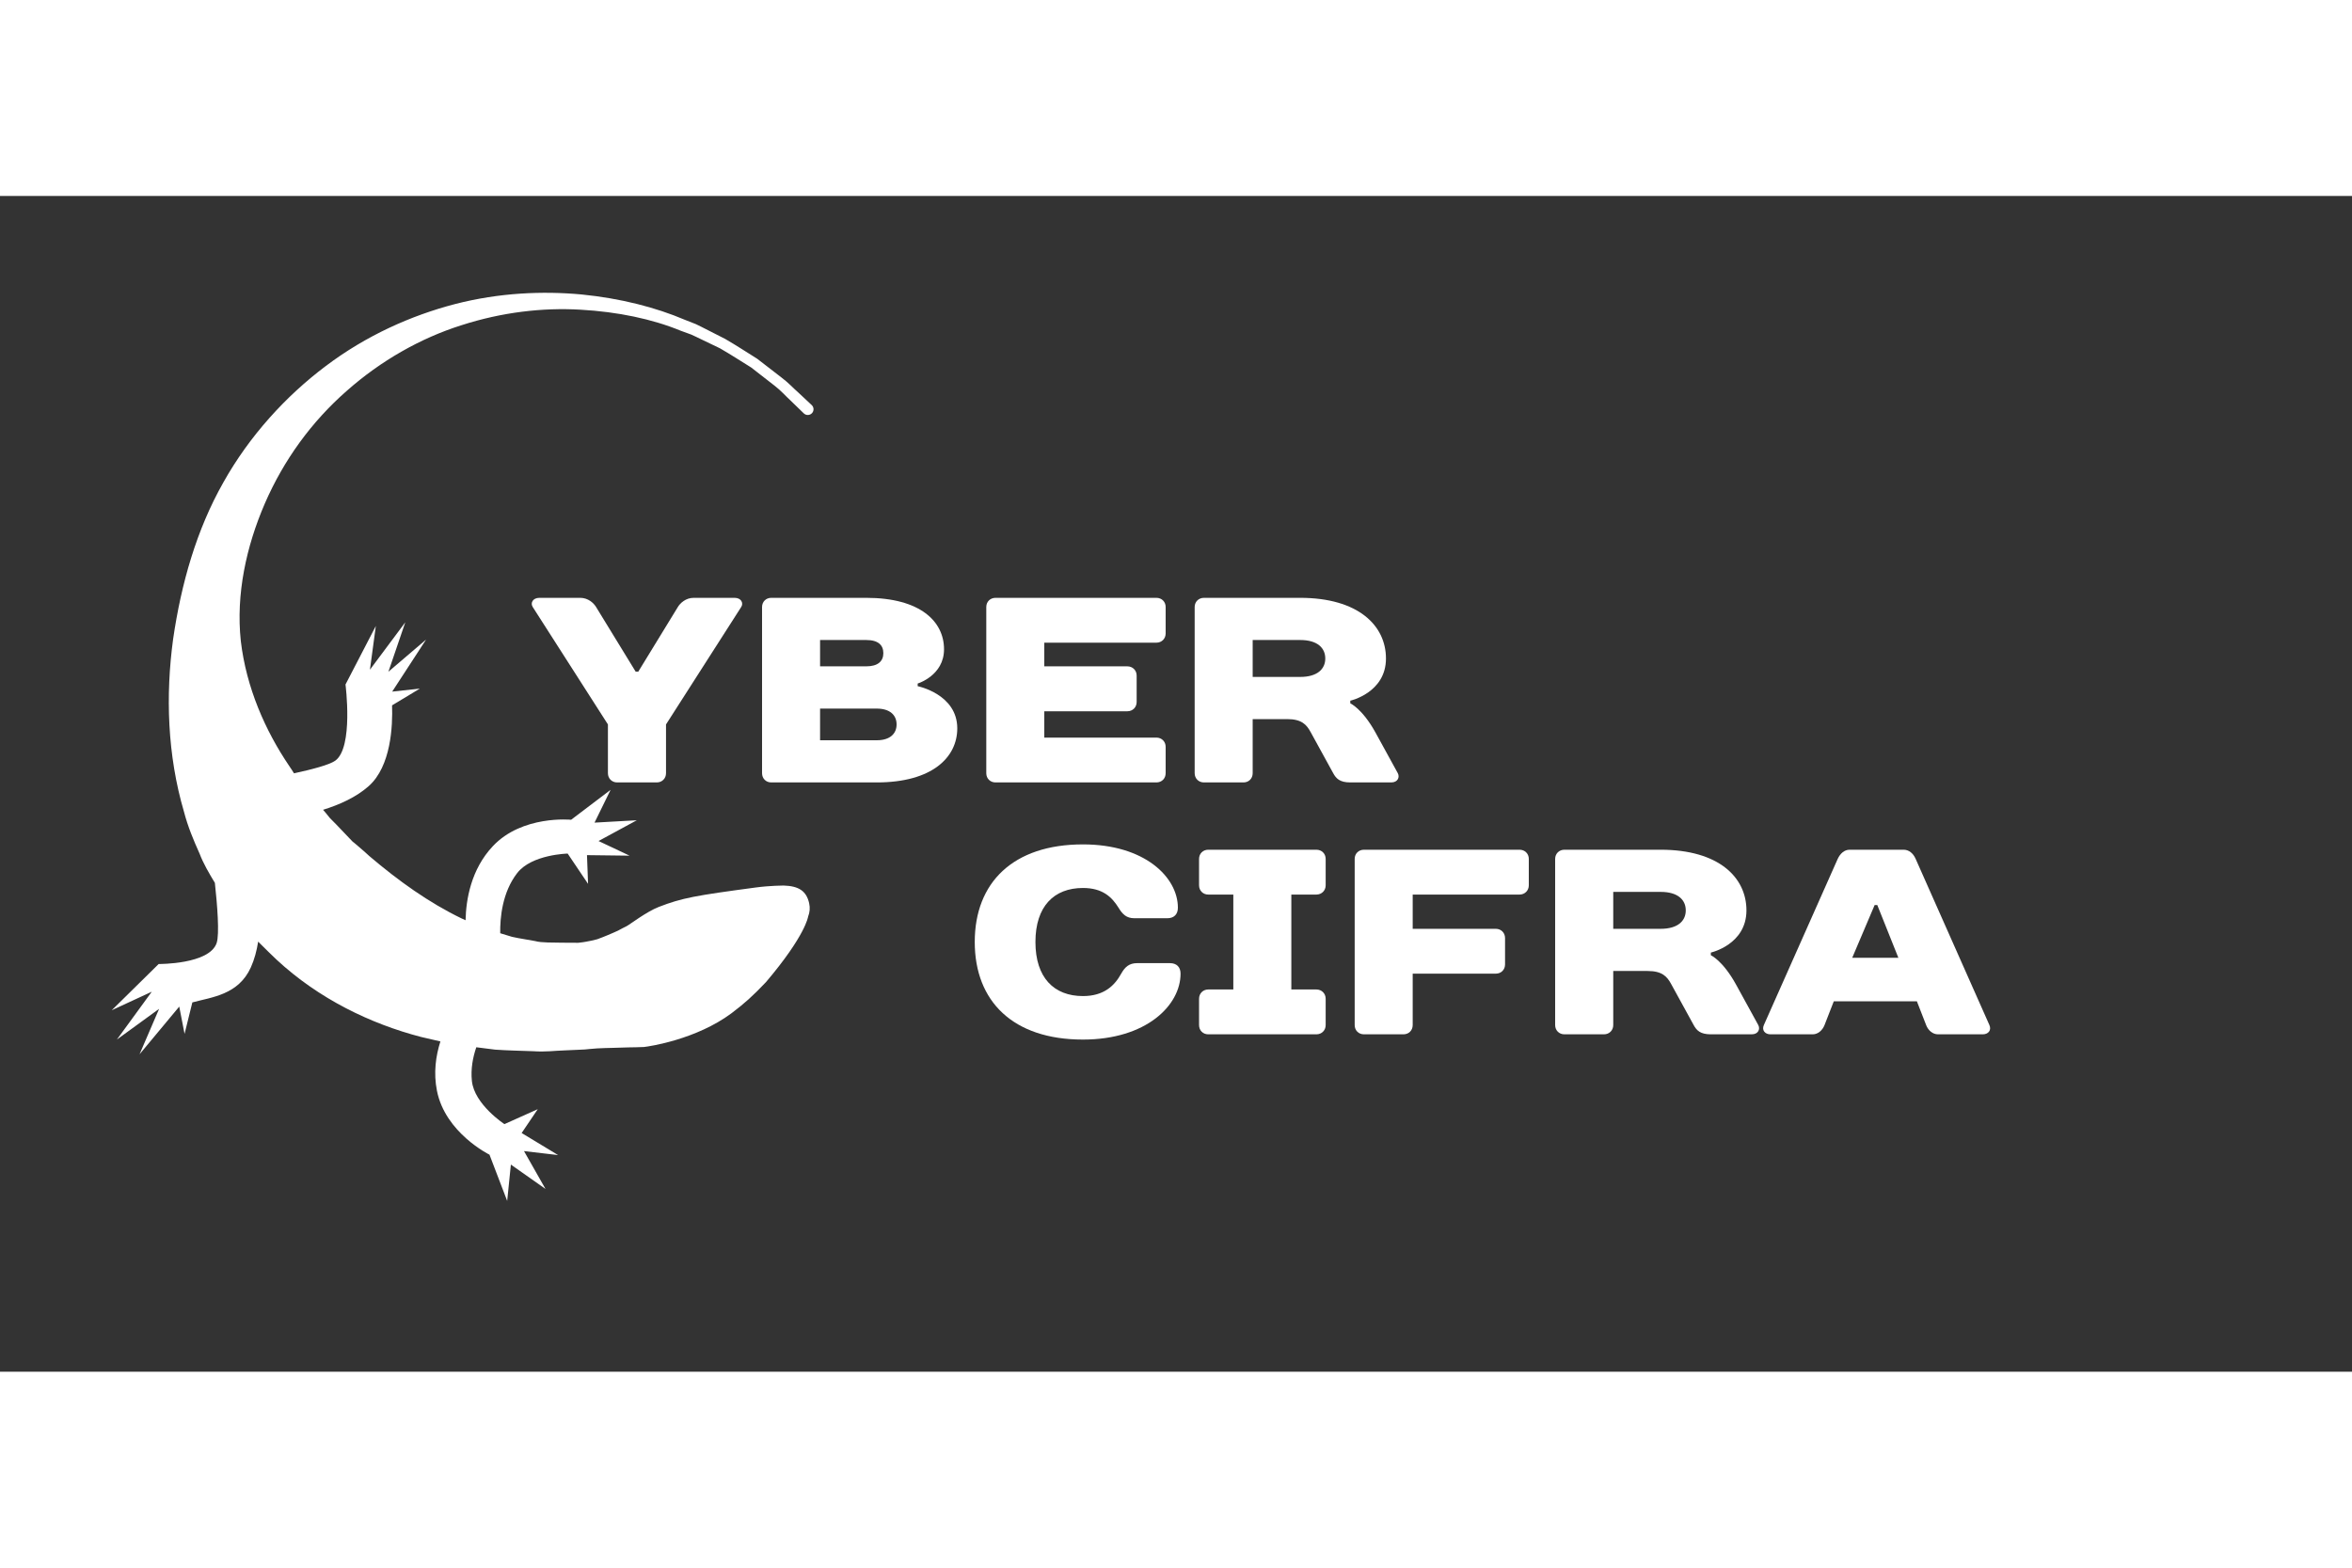 <?xml version="1.0" encoding="UTF-8" standalone="no" ?>
<!DOCTYPE svg PUBLIC "-//W3C//DTD SVG 1.1//EN" "http://www.w3.org/Graphics/SVG/1.1/DTD/svg11.dtd">
<svg xmlns="http://www.w3.org/2000/svg" xmlns:xlink="http://www.w3.org/1999/xlink" version="1.1" width="150" height="100" viewBox="100 200 300 150" xml:space="preserve">
<rect x="100" y="200" width="300" height="150" fill="#333333" stroke="none"/>
<desc>Created with Fabric.js 3.6.3</desc>
<defs>
</defs>
<g transform="matrix(1 0 0 1 294.711 264.25)" style=""  ><path fill="#ffffff" opacity="1" d="M-100.17-11.81C-99.84-12.31-100.17-12.98-101.01-12.98L-106.23-12.98C-107.24-12.98-107.95-12.31-108.25-11.81L-113.30-3.56L-113.63-3.56L-118.68-11.81C-118.98-12.31-119.69-12.98-120.70-12.98L-125.92-12.98C-126.76-12.98-127.09-12.31-126.76-11.81L-117.17 3.17L-117.17 9.39C-117.17 10.07-116.66 10.57-115.99 10.57L-110.94 10.57C-110.27 10.57-109.76 10.07-109.76 9.39L-109.76 3.17Z"/><path fill="#ffffff" opacity="1" d="M-74.30-6.42C-74.30-9.96-77.32-12.98-84.22-12.98L-96.34-12.98C-97.01-12.98-97.51-12.48-97.51-11.81L-97.51 9.39C-97.51 10.07-97.01 10.57-96.34 10.57L-82.88 10.57C-75.81 10.57-72.61 7.37-72.61 3.67C-72.61-0.70-77.66-1.71-77.66-1.71L-77.66-2.05C-77.66-2.05-74.30-3.06-74.30-6.42ZM-82.88 1.15C-81.19 1.15-80.35 1.99-80.35 3.17C-80.35 4.35-81.19 5.19-82.88 5.19L-90.11 5.19L-90.11 1.15ZM-84.22-7.60C-82.67-7.60-82.04-6.93-82.04-5.92C-82.04-4.91-82.71-4.24-84.22-4.24L-90.11-4.24L-90.11-7.60Z"/><path fill="#ffffff" opacity="1" d="M-46.03-11.81C-46.03-12.48-46.53-12.98-47.21-12.98L-67.73-12.98C-68.41-12.98-68.91-12.48-68.91-11.81L-68.91 9.39C-68.91 10.07-68.41 10.57-67.73 10.57L-47.21 10.57C-46.53 10.57-46.03 10.07-46.03 9.39L-46.03 6.03C-46.03 5.36-46.53 4.85-47.21 4.85L-61.51 4.85L-61.51 1.49L-50.91 1.49C-50.24 1.49-49.73 0.98-49.73 0.31L-49.73-3.06C-49.73-3.73-50.24-4.24-50.91-4.24L-61.51-4.24L-61.51-7.26L-47.21-7.26C-46.53-7.26-46.03-7.77-46.03-8.44Z"/><path fill="#ffffff" opacity="1" d="M-22.48 0.14C-22.48 0.14-17.93-0.87-17.93-5.24C-17.93-9.45-21.47-12.98-28.87-12.98L-41.15-12.98C-41.82-12.98-42.33-12.48-42.33-11.81L-42.33 9.39C-42.33 10.07-41.82 10.57-41.15 10.57L-36.10 10.57C-35.43 10.57-34.93 10.07-34.93 9.39L-34.93 2.49L-30.55 2.49C-28.70 2.49-28.06 3.17-27.52 4.18L-24.66 9.39C-24.29 10.07-23.82 10.57-22.48 10.57L-17.26 10.57C-16.42 10.57-16.15 9.90-16.42 9.39L-19.28 4.18C-20.96 1.15-22.48 0.48-22.48 0.48ZM-34.93-2.89L-34.93-7.60L-28.87-7.60C-26.68-7.60-25.67-6.59-25.67-5.24C-25.67-3.90-26.68-2.89-28.87-2.89Z"/></g><g transform="matrix(-0.971 0.923 -0.923 -0.971 161 269.021)"  >
<path style="stroke: none; stroke-width: 0; stroke-dasharray: none; stroke-linecap: butt; stroke-dashoffset: 0; stroke-linejoin: miter; stroke-miterlimit: 4; fill: #ffffff; fill-rule: evenodd; opacity: 1;"  transform=" translate(-49.998, -50.002)" d="M 94.785 52.821 l -4.929 -0.65 l 4.336 -1.854 l -5.872 0.688 l 1.424 -2.232 l -2.602 1.662 c -1.705 -0.921 -3.677 -2.495 -6.326 -1.424 c -0.775 0.315 -1.513 0.771 -2.203 1.302 l -0.01 -0.38 c -0.022 -0.69 -0.036 -1.376 -0.077 -2.06 c -0.339 -5.491 -2.287 -10.618 -4.897 -14.819 c -0.358 -0.53 -0.698 -1.062 -1.045 -1.584 c 1.273 -0.699 2.547 -1.708 3.477 -3.18 c 2.193 -3.469 0.566 -7.855 0.566 -7.855 l 1.814 -4.354 l -2.64 2.267 l -0.791 -3.953 l -0.999 4.023 l -2.092 -2.511 l 1.068 3.913 l -2.674 0.588 l 3.278 1.155 c 0 0 0.789 3.329 -0.588 5.116 c -0.694 0.902 -1.6 1.558 -2.513 2.034 c -0.385 -0.468 -0.772 -0.943 -1.147 -1.403 c -0.809 -0.885 -1.687 -1.746 -2.501 -2.582 c -0.863 -0.938 -1.521 -1.376 -2.23 -2.014 c -0.344 -0.301 -0.687 -0.597 -1.025 -0.891 l -0.464 -0.4 l -0.304 -0.235 c -0.203 -0.154 -0.401 -0.313 -0.593 -0.478 c -0.769 -0.656 -1.488 -1.348 -2.231 -1.989 c -0.369 -0.33 -0.711 -0.667 -1.093 -0.988 c -0.407 -0.31 -4.084 -2.907 -8.256 -3.412 c -1.515 -0.171 -2.571 -0.209 -4.418 -0.112 c -5.811 0.623 -7.211 1.759 -7.211 1.759 c -0.383 0.177 -0.717 0.467 -0.948 0.856 c -0.609 1.025 -0.417 1.86 0.607 2.896 c 0 0 0.948 0.893 2.042 1.685 c 4.698 3.404 5.768 4.117 7.974 5.025 c 1.176 0.484 3.21 0.69 3.497 0.786 c 0.277 0.097 0.575 0.167 0.876 0.253 c 0.312 0.103 0.649 0.232 0.981 0.355 c 0.328 0.137 0.678 0.253 1.009 0.41 c 0.318 0.174 0.635 0.359 0.941 0.57 c 0.157 0.1 0.311 0.208 0.459 0.324 l 0.149 0.111 l 0.11 0.106 c 0.324 0.31 0.649 0.624 0.98 0.942 c 0.616 0.62 1.443 1.343 1.771 1.899 c 0.43 0.605 0.884 1.158 1.315 1.807 c 0.19 0.336 0.386 0.682 0.579 1.022 c -1.004 1.088 -2.83 2.692 -5.122 3.039 c -2.23 0.337 -4.759 -1.966 -4.759 -1.966 l 0.579 -3.428 l -1.81 2.053 l -2.905 -2.831 l 1.182 3.048 l -4.002 -1.077 l 3.072 2.609 l -3.26 1.209 l 4.688 0.524 c 0 0 3.048 3.549 7.145 3.312 c 3.032 -0.175 5.345 -1.928 6.729 -3.323 c 0.05 0.122 0.096 0.243 0.148 0.362 c 1.229 3.246 1.896 6.737 2.283 10.371 c 0.023 0.459 0.076 0.918 0.12 1.38 l 0.072 0.696 c 0.006 -0.134 -0.004 0.358 0.014 -0.289 v 0.055 v 0.109 v 0.215 l 0.001 0.438 c 0 0.581 0.003 1.166 0.003 1.751 l 0.017 0.867 l -0.05 0.625 c -0.009 0.13 -0.012 0.261 -0.019 0.392 c -1.477 -0.732 -3.113 -1.305 -4.7 -1.36 c -2.856 -0.099 -5.63 2.591 -6.914 4.042 l -3.016 -0.667 l 2.104 1.607 l -5.754 1.369 l 4.712 0.251 l -4.408 2.305 l 5.551 -0.954 l -3.279 2.633 l 5.935 -2.051 c 0 0 3.566 -4.878 5.702 -4.586 c 0.67 0.09 2.199 0.933 3.679 1.834 c -0.055 0.275 -0.115 0.552 -0.155 0.837 c -0.665 3.998 -2.174 8.206 -4.858 11.788 c -2.72 3.547 -6.573 6.164 -10.686 7.916 c -4.146 1.756 -8.592 2.582 -13.045 2.396 c -4.308 -0.151 -8.541 -1.202 -12.193 -2.985 c -3.665 -1.757 -6.804 -4.127 -9.247 -6.74 c -2.449 -2.604 -4.347 -5.36 -5.54 -8.031 c -0.163 -0.328 -0.322 -0.65 -0.48 -0.968 c -0.137 -0.325 -0.25 -0.655 -0.375 -0.974 c -0.242 -0.639 -0.476 -1.256 -0.701 -1.848 c -0.361 -1.213 -0.623 -2.35 -0.893 -3.364 c -0.158 -1.042 -0.298 -1.969 -0.419 -2.777 c -0.128 -0.809 -0.087 -1.507 -0.131 -2.069 c -0.045 -1.124 -0.07 -1.723 -0.07 -1.723 l -0.003 -0.058 c 0 -0.003 0 -0.006 0 -0.009 c -0.019 -0.299 -0.277 -0.529 -0.578 -0.51 c -0.301 0.018 -0.53 0.276 -0.512 0.578 c 0 0 0.036 0.618 0.104 1.778 c 0.058 0.578 0.034 1.301 0.178 2.132 c 0.129 0.831 0.275 1.789 0.441 2.859 c 0.275 1.049 0.541 2.222 0.91 3.474 c 0.219 0.617 0.447 1.258 0.681 1.924 c 0.122 0.331 0.232 0.675 0.368 1.013 c 0.155 0.332 0.313 0.669 0.471 1.011 c 1.199 2.777 3.033 5.71 5.473 8.539 c 2.458 2.808 5.564 5.522 9.353 7.632 c 3.783 2.092 8.185 3.657 13.006 4.207 c 4.665 0.541 9.812 0.197 14.702 -1.32 c 4.929 -1.498 9.521 -4.201 13.744 -7.522 c 4.187 -3.36 7.995 -7.6 10.58 -12.642 c 0.688 -1.242 1.193 -2.559 1.66 -3.893 c 0.38 -0.905 0.632 -1.958 0.863 -3.023 c 1.291 -1.688 3.035 -3.849 3.825 -4.267 c 1.907 -1.006 5.376 2.354 5.376 2.354 l 6.276 -0.112 l -3.982 -1.348 L 94.785 52.821 z" stroke-linecap="round" />
</g>
<g transform="matrix(1 0 0 1 349.711 296.385)" style=""  ><path fill="#ffffff" opacity="1" d="M-111.58-13.66C-120.50-13.66-125.38-8.78-125.38-1.21C-125.38 6.36-120.50 11.24-111.58 11.24C-103.50 11.24-99.13 6.87-99.13 2.83C-99.13 1.99-99.63 1.49-100.48 1.49L-104.68 1.49C-105.69 1.49-106.23 1.99-106.70 2.83C-107.54 4.35-108.89 5.69-111.58 5.69C-115.28 5.69-117.64 3.34-117.64-1.21C-117.64-5.75-115.28-8.10-111.58-8.10C-109.06-8.10-107.88-6.93-107.04-5.58C-106.53-4.74-106.03-4.24-105.02-4.24L-100.81-4.24C-99.97-4.24-99.47-4.74-99.47-5.58C-99.47-9.45-103.67-13.66-111.58-13.66Z"/><path fill="#ffffff" opacity="1" d="M-80.62-11.81C-80.62-12.48-81.13-12.98-81.80-12.98L-95.60-12.98C-96.27-12.98-96.77-12.48-96.77-11.81L-96.77-8.44C-96.77-7.77-96.27-7.26-95.60-7.26L-92.40-7.26L-92.40 4.85L-95.60 4.85C-96.27 4.85-96.77 5.36-96.77 6.03L-96.77 9.39C-96.77 10.07-96.27 10.57-95.60 10.57L-81.80 10.57C-81.13 10.57-80.62 10.07-80.62 9.39L-80.62 6.03C-80.62 5.36-81.13 4.85-81.80 4.85L-85.00 4.85L-85.00-7.26L-81.80-7.26C-81.13-7.26-80.62-7.77-80.62-8.44Z"/><path fill="#ffffff" opacity="1" d="M-54.71-11.81C-54.71-12.48-55.22-12.98-55.89-12.98L-75.74-12.98C-76.42-12.98-76.92-12.48-76.92-11.81L-76.92 9.39C-76.92 10.07-76.42 10.57-75.74 10.57L-70.70 10.57C-70.02 10.57-69.52 10.07-69.52 9.39L-69.52 2.83L-58.92 2.83C-58.24 2.83-57.74 2.33-57.74 1.65L-57.74-1.71C-57.74-2.38-58.24-2.89-58.92-2.89L-69.52-2.89L-69.52-7.26L-55.89-7.26C-55.22-7.26-54.71-7.77-54.71-8.44Z"/><path fill="#ffffff" opacity="1" d="M-31.49 0.14C-31.49 0.14-26.95-0.87-26.95-5.24C-26.95-9.45-30.48-12.98-37.89-12.98L-50.17-12.98C-50.84-12.98-51.35-12.48-51.35-11.81L-51.35 9.39C-51.35 10.07-50.84 10.57-50.17 10.57L-45.12 10.57C-44.45 10.57-43.94 10.07-43.94 9.39L-43.94 2.49L-39.57 2.49C-37.72 2.49-37.08 3.17-36.54 4.18L-33.68 9.39C-33.31 10.07-32.84 10.57-31.49 10.57L-26.28 10.57C-25.44 10.57-25.17 9.90-25.44 9.39L-28.30 4.18C-29.98 1.15-31.49 0.48-31.49 0.48ZM-43.94-2.89L-43.94-7.60L-37.89-7.60C-35.70-7.60-34.69-6.59-34.69-5.24C-34.69-3.90-35.70-2.89-37.89-2.89Z"/><path fill="#ffffff" opacity="1" d="M-4.03 9.39C-3.77 10.07-3.19 10.57-2.52 10.57L3.20 10.57C3.87 10.57 4.34 10.07 4.04 9.39L-5.38-11.84C-5.68-12.51-6.22-12.98-6.90-12.98L-13.79-12.98C-14.47-12.98-15.00-12.48-15.31-11.81L-24.73 9.39C-25.03 10.07-24.56 10.57-23.89 10.57L-18.50 10.57C-17.83 10.57-17.26 10.07-16.99 9.39L-15.81 6.36L-5.21 6.36ZM-10.60-5.92L-10.26-5.92L-7.57 0.81L-13.46 0.81Z"/></g></svg>